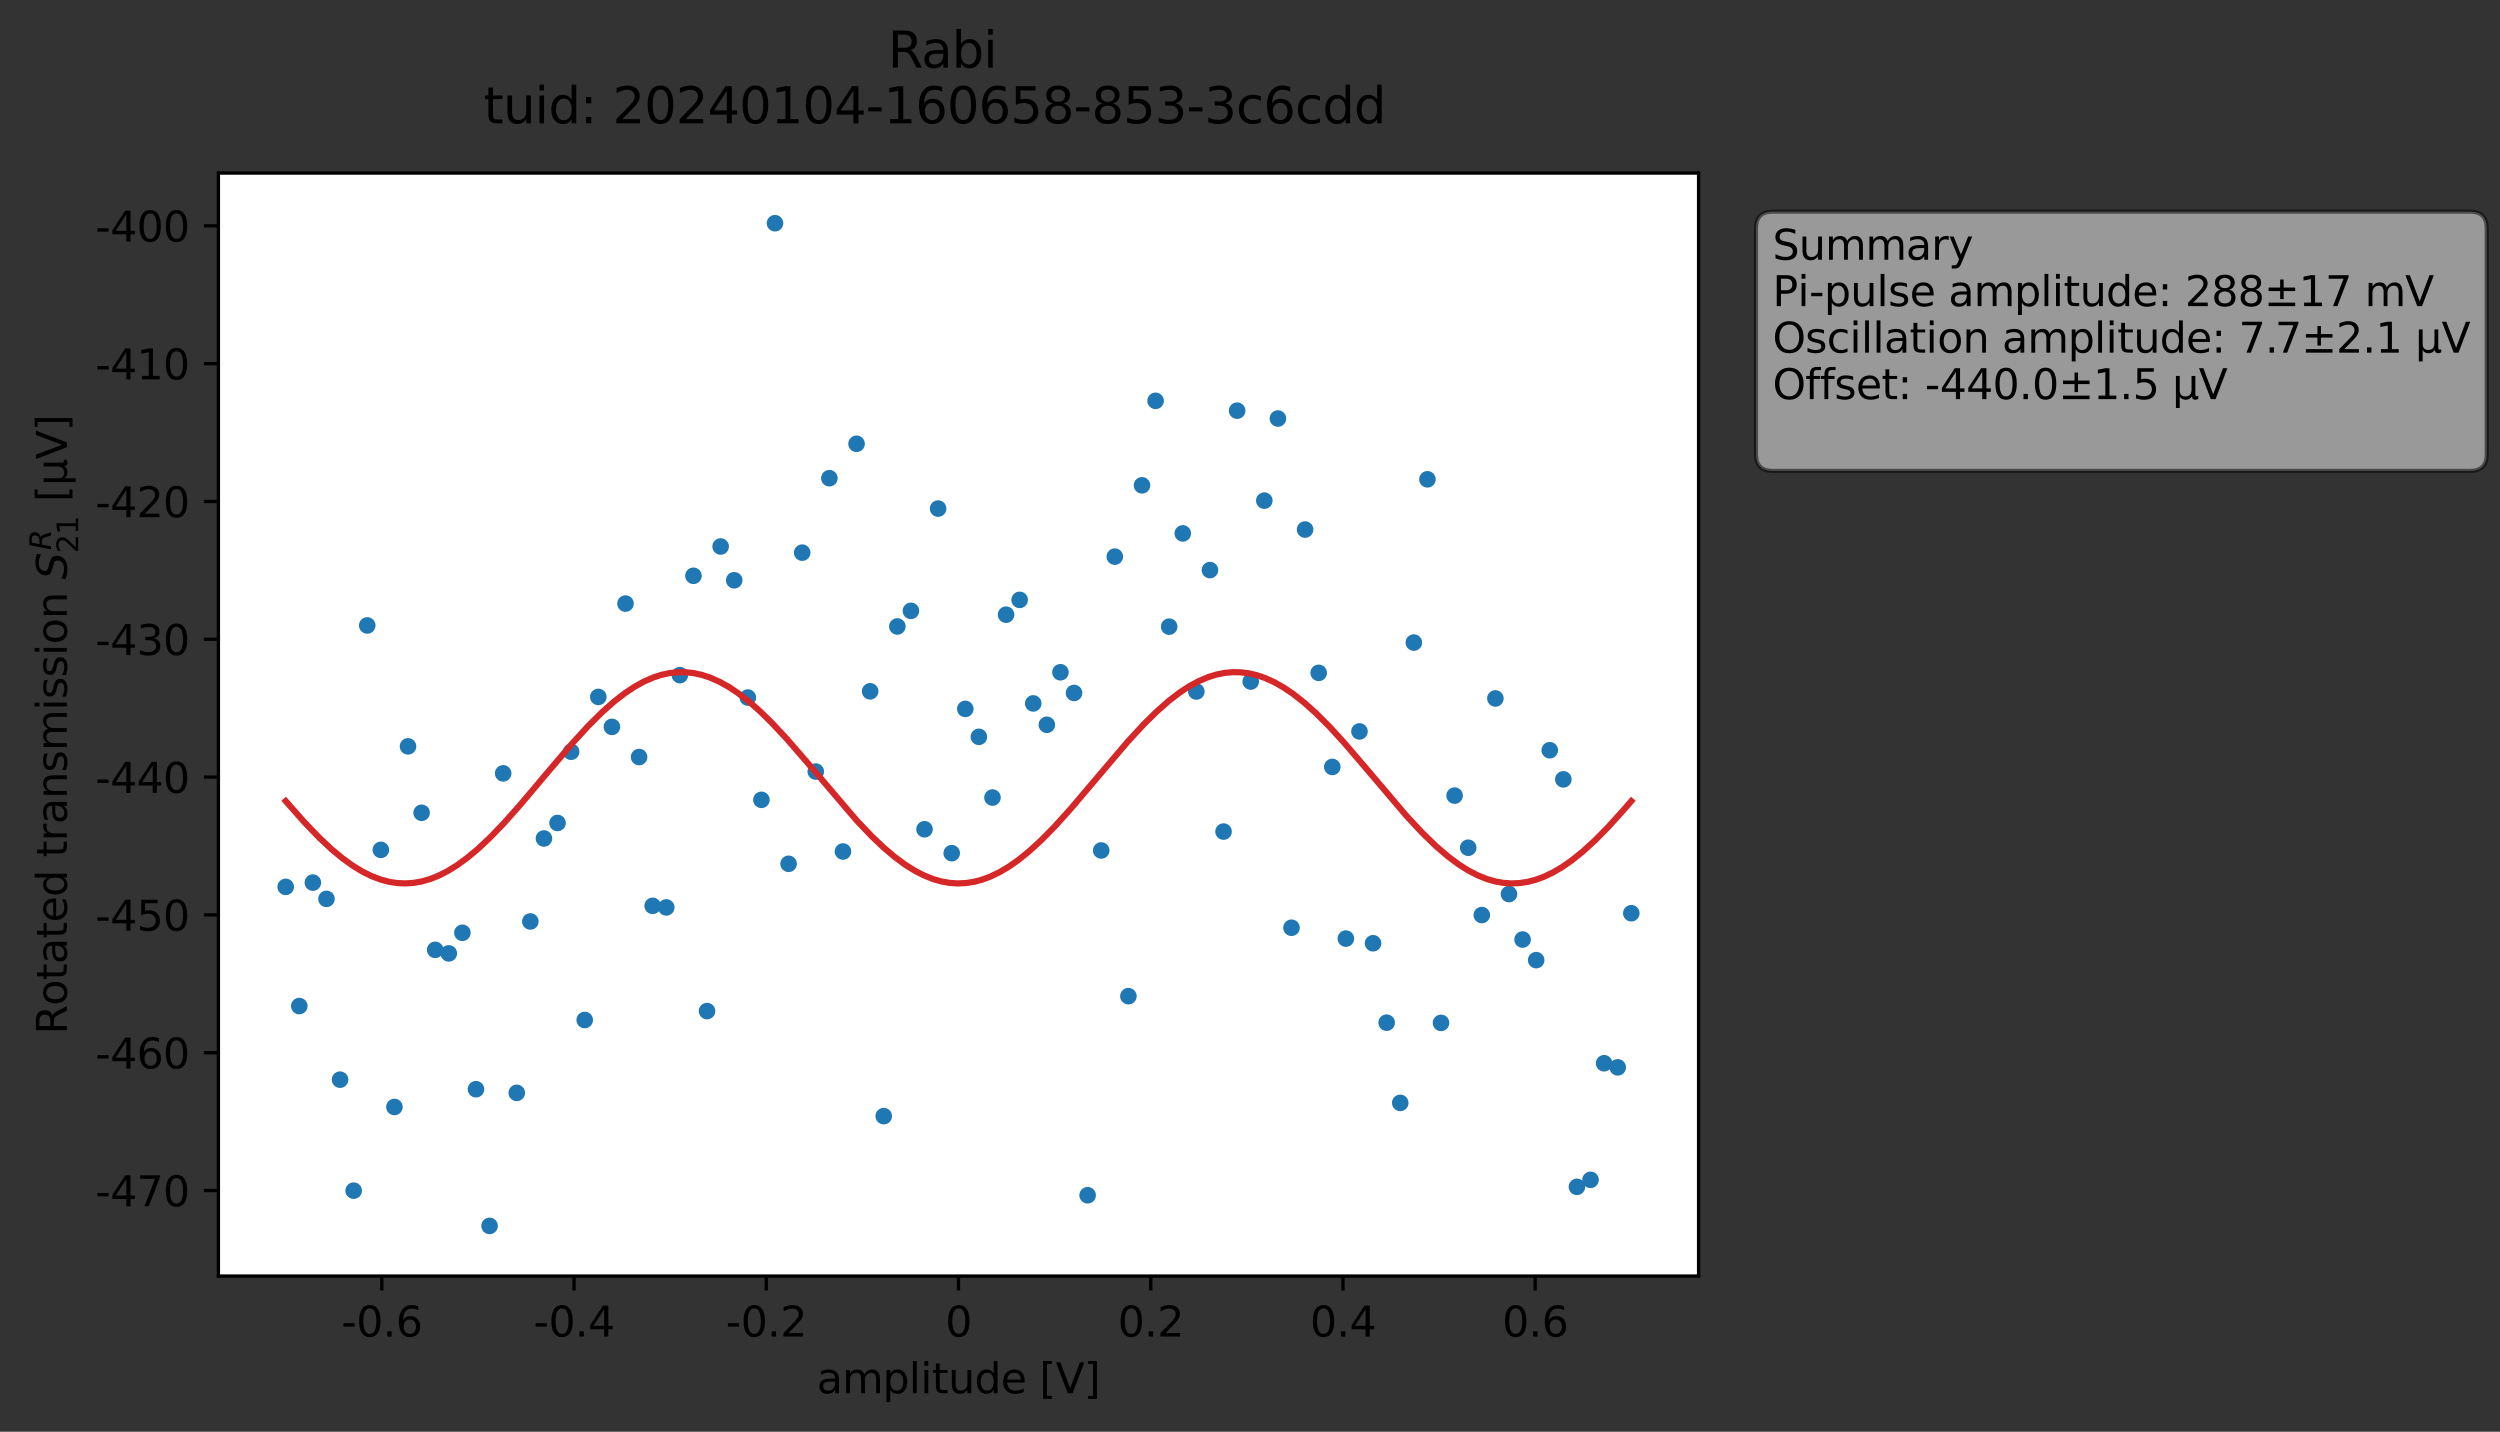 <?xml version="1.0" encoding="utf-8" standalone="no"?>
<!DOCTYPE svg PUBLIC "-//W3C//DTD SVG 1.1//EN"
  "http://www.w3.org/Graphics/SVG/1.1/DTD/svg11.dtd">
<svg xmlns:xlink="http://www.w3.org/1999/xlink" width="603.171pt" height="345.428pt" viewBox="0 0 603.171 345.428" xmlns="http://www.w3.org/2000/svg" version="1.1">
 <rect x="0" y="0" width="603.171" height="345.428" fill="#333333" stroke="none"/>
 <defs>
  <style type="text/css">*{stroke-linejoin: round; stroke-linecap: butt}</style>
 </defs>
 <g id="figure_1">
  <g id="patch_1">
   <path d="M 0 345.428 
L 603.171 345.428 
L 603.171 -0 
L 0 -0 
L 0 345.428 
z
" style="fill: none; opacity: 0"/>
  </g>
  <g id="axes_1">
   <g id="patch_2">
    <path d="M 52.695 307.872 
L 409.815 307.872 
L 409.815 41.76 
L 52.695 41.76 
z
" style="fill: #ffffff"/>
   </g>
   <g id="matplotlib.axis_1">
    <g id="xtick_1">
     <g id="line2d_1">
      <defs>
       <path id="m0fa13713eb" d="M 0 0 
L 0 3.5 
" style="stroke: #000000; stroke-width: 0.8"/>
      </defs>
      <g>
       <use xlink:href="#m0fa13713eb" x="92.118" y="307.872" style="stroke: #000000; stroke-width: 0.8"/>
      </g>
     </g>
     <g id="text_1">
      <!-- -0.6 -->
      <g transform="translate(82.362 322.47) scale(0.1 -0.1)">
       <defs>
        <path id="DejaVuSans-2d" d="M 313 2009 
L 1997 2009 
L 1997 1497 
L 313 1497 
L 313 2009 
z
" transform="scale(0.016)"/>
        <path id="DejaVuSans-30" d="M 2034 4250 
Q 1547 4250 1301 3770 
Q 1056 3291 1056 2328 
Q 1056 1369 1301 889 
Q 1547 409 2034 409 
Q 2525 409 2770 889 
Q 3016 1369 3016 2328 
Q 3016 3291 2770 3770 
Q 2525 4250 2034 4250 
z
M 2034 4750 
Q 2819 4750 3233 4129 
Q 3647 3509 3647 2328 
Q 3647 1150 3233 529 
Q 2819 -91 2034 -91 
Q 1250 -91 836 529 
Q 422 1150 422 2328 
Q 422 3509 836 4129 
Q 1250 4750 2034 4750 
z
" transform="scale(0.016)"/>
        <path id="DejaVuSans-2e" d="M 684 794 
L 1344 794 
L 1344 0 
L 684 0 
L 684 794 
z
" transform="scale(0.016)"/>
        <path id="DejaVuSans-36" d="M 2113 2584 
Q 1688 2584 1439 2293 
Q 1191 2003 1191 1497 
Q 1191 994 1439 701 
Q 1688 409 2113 409 
Q 2538 409 2786 701 
Q 3034 994 3034 1497 
Q 3034 2003 2786 2293 
Q 2538 2584 2113 2584 
z
M 3366 4563 
L 3366 3988 
Q 3128 4100 2886 4159 
Q 2644 4219 2406 4219 
Q 1781 4219 1451 3797 
Q 1122 3375 1075 2522 
Q 1259 2794 1537 2939 
Q 1816 3084 2150 3084 
Q 2853 3084 3261 2657 
Q 3669 2231 3669 1497 
Q 3669 778 3244 343 
Q 2819 -91 2113 -91 
Q 1303 -91 875 529 
Q 447 1150 447 2328 
Q 447 3434 972 4092 
Q 1497 4750 2381 4750 
Q 2619 4750 2861 4703 
Q 3103 4656 3366 4563 
z
" transform="scale(0.016)"/>
       </defs>
       <use xlink:href="#DejaVuSans-2d"/>
       <use xlink:href="#DejaVuSans-30" x="36.084"/>
       <use xlink:href="#DejaVuSans-2e" x="99.707"/>
       <use xlink:href="#DejaVuSans-36" x="131.494"/>
      </g>
     </g>
    </g>
    <g id="xtick_2">
     <g id="line2d_2">
      <g>
       <use xlink:href="#m0fa13713eb" x="138.497" y="307.872" style="stroke: #000000; stroke-width: 0.8"/>
      </g>
     </g>
     <g id="text_2">
      <!-- -0.4 -->
      <g transform="translate(128.741 322.47) scale(0.1 -0.1)">
       <defs>
        <path id="DejaVuSans-34" d="M 2419 4116 
L 825 1625 
L 2419 1625 
L 2419 4116 
z
M 2253 4666 
L 3047 4666 
L 3047 1625 
L 3713 1625 
L 3713 1100 
L 3047 1100 
L 3047 0 
L 2419 0 
L 2419 1100 
L 313 1100 
L 313 1709 
L 2253 4666 
z
" transform="scale(0.016)"/>
       </defs>
       <use xlink:href="#DejaVuSans-2d"/>
       <use xlink:href="#DejaVuSans-30" x="36.084"/>
       <use xlink:href="#DejaVuSans-2e" x="99.707"/>
       <use xlink:href="#DejaVuSans-34" x="131.494"/>
      </g>
     </g>
    </g>
    <g id="xtick_3">
     <g id="line2d_3">
      <g>
       <use xlink:href="#m0fa13713eb" x="184.876" y="307.872" style="stroke: #000000; stroke-width: 0.8"/>
      </g>
     </g>
     <g id="text_3">
      <!-- -0.2 -->
      <g transform="translate(175.121 322.47) scale(0.1 -0.1)">
       <defs>
        <path id="DejaVuSans-32" d="M 1228 531 
L 3431 531 
L 3431 0 
L 469 0 
L 469 531 
Q 828 903 1448 1529 
Q 2069 2156 2228 2338 
Q 2531 2678 2651 2914 
Q 2772 3150 2772 3378 
Q 2772 3750 2511 3984 
Q 2250 4219 1831 4219 
Q 1534 4219 1204 4116 
Q 875 4013 500 3803 
L 500 4441 
Q 881 4594 1212 4672 
Q 1544 4750 1819 4750 
Q 2544 4750 2975 4387 
Q 3406 4025 3406 3419 
Q 3406 3131 3298 2873 
Q 3191 2616 2906 2266 
Q 2828 2175 2409 1742 
Q 1991 1309 1228 531 
z
" transform="scale(0.016)"/>
       </defs>
       <use xlink:href="#DejaVuSans-2d"/>
       <use xlink:href="#DejaVuSans-30" x="36.084"/>
       <use xlink:href="#DejaVuSans-2e" x="99.707"/>
       <use xlink:href="#DejaVuSans-32" x="131.494"/>
      </g>
     </g>
    </g>
    <g id="xtick_4">
     <g id="line2d_4">
      <g>
       <use xlink:href="#m0fa13713eb" x="231.255" y="307.872" style="stroke: #000000; stroke-width: 0.8"/>
      </g>
     </g>
     <g id="text_4">
      <!-- 0 -->
      <g transform="translate(228.074 322.47) scale(0.1 -0.1)">
       <use xlink:href="#DejaVuSans-30"/>
      </g>
     </g>
    </g>
    <g id="xtick_5">
     <g id="line2d_5">
      <g>
       <use xlink:href="#m0fa13713eb" x="277.635" y="307.872" style="stroke: #000000; stroke-width: 0.8"/>
      </g>
     </g>
     <g id="text_5">
      <!-- 0.2 -->
      <g transform="translate(269.683 322.47) scale(0.1 -0.1)">
       <use xlink:href="#DejaVuSans-30"/>
       <use xlink:href="#DejaVuSans-2e" x="63.623"/>
       <use xlink:href="#DejaVuSans-32" x="95.41"/>
      </g>
     </g>
    </g>
    <g id="xtick_6">
     <g id="line2d_6">
      <g>
       <use xlink:href="#m0fa13713eb" x="324.014" y="307.872" style="stroke: #000000; stroke-width: 0.8"/>
      </g>
     </g>
     <g id="text_6">
      <!-- 0.4 -->
      <g transform="translate(316.062 322.47) scale(0.1 -0.1)">
       <use xlink:href="#DejaVuSans-30"/>
       <use xlink:href="#DejaVuSans-2e" x="63.623"/>
       <use xlink:href="#DejaVuSans-34" x="95.41"/>
      </g>
     </g>
    </g>
    <g id="xtick_7">
     <g id="line2d_7">
      <g>
       <use xlink:href="#m0fa13713eb" x="370.393" y="307.872" style="stroke: #000000; stroke-width: 0.8"/>
      </g>
     </g>
     <g id="text_7">
      <!-- 0.6 -->
      <g transform="translate(362.441 322.47) scale(0.1 -0.1)">
       <use xlink:href="#DejaVuSans-30"/>
       <use xlink:href="#DejaVuSans-2e" x="63.623"/>
       <use xlink:href="#DejaVuSans-36" x="95.41"/>
      </g>
     </g>
    </g>
    <g id="text_8">
     <!-- amplitude [V] -->
     <g transform="translate(197.078 336.149) scale(0.1 -0.1)">
      <defs>
       <path id="DejaVuSans-61" d="M 2194 1759 
Q 1497 1759 1228 1600 
Q 959 1441 959 1056 
Q 959 750 1161 570 
Q 1363 391 1709 391 
Q 2188 391 2477 730 
Q 2766 1069 2766 1631 
L 2766 1759 
L 2194 1759 
z
M 3341 1997 
L 3341 0 
L 2766 0 
L 2766 531 
Q 2569 213 2275 61 
Q 1981 -91 1556 -91 
Q 1019 -91 701 211 
Q 384 513 384 1019 
Q 384 1609 779 1909 
Q 1175 2209 1959 2209 
L 2766 2209 
L 2766 2266 
Q 2766 2663 2505 2880 
Q 2244 3097 1772 3097 
Q 1472 3097 1187 3025 
Q 903 2953 641 2809 
L 641 3341 
Q 956 3463 1253 3523 
Q 1550 3584 1831 3584 
Q 2591 3584 2966 3190 
Q 3341 2797 3341 1997 
z
" transform="scale(0.016)"/>
       <path id="DejaVuSans-6d" d="M 3328 2828 
Q 3544 3216 3844 3400 
Q 4144 3584 4550 3584 
Q 5097 3584 5394 3201 
Q 5691 2819 5691 2113 
L 5691 0 
L 5113 0 
L 5113 2094 
Q 5113 2597 4934 2840 
Q 4756 3084 4391 3084 
Q 3944 3084 3684 2787 
Q 3425 2491 3425 1978 
L 3425 0 
L 2847 0 
L 2847 2094 
Q 2847 2600 2669 2842 
Q 2491 3084 2119 3084 
Q 1678 3084 1418 2786 
Q 1159 2488 1159 1978 
L 1159 0 
L 581 0 
L 581 3500 
L 1159 3500 
L 1159 2956 
Q 1356 3278 1631 3431 
Q 1906 3584 2284 3584 
Q 2666 3584 2933 3390 
Q 3200 3197 3328 2828 
z
" transform="scale(0.016)"/>
       <path id="DejaVuSans-70" d="M 1159 525 
L 1159 -1331 
L 581 -1331 
L 581 3500 
L 1159 3500 
L 1159 2969 
Q 1341 3281 1617 3432 
Q 1894 3584 2278 3584 
Q 2916 3584 3314 3078 
Q 3713 2572 3713 1747 
Q 3713 922 3314 415 
Q 2916 -91 2278 -91 
Q 1894 -91 1617 61 
Q 1341 213 1159 525 
z
M 3116 1747 
Q 3116 2381 2855 2742 
Q 2594 3103 2138 3103 
Q 1681 3103 1420 2742 
Q 1159 2381 1159 1747 
Q 1159 1113 1420 752 
Q 1681 391 2138 391 
Q 2594 391 2855 752 
Q 3116 1113 3116 1747 
z
" transform="scale(0.016)"/>
       <path id="DejaVuSans-6c" d="M 603 4863 
L 1178 4863 
L 1178 0 
L 603 0 
L 603 4863 
z
" transform="scale(0.016)"/>
       <path id="DejaVuSans-69" d="M 603 3500 
L 1178 3500 
L 1178 0 
L 603 0 
L 603 3500 
z
M 603 4863 
L 1178 4863 
L 1178 4134 
L 603 4134 
L 603 4863 
z
" transform="scale(0.016)"/>
       <path id="DejaVuSans-74" d="M 1172 4494 
L 1172 3500 
L 2356 3500 
L 2356 3053 
L 1172 3053 
L 1172 1153 
Q 1172 725 1289 603 
Q 1406 481 1766 481 
L 2356 481 
L 2356 0 
L 1766 0 
Q 1100 0 847 248 
Q 594 497 594 1153 
L 594 3053 
L 172 3053 
L 172 3500 
L 594 3500 
L 594 4494 
L 1172 4494 
z
" transform="scale(0.016)"/>
       <path id="DejaVuSans-75" d="M 544 1381 
L 544 3500 
L 1119 3500 
L 1119 1403 
Q 1119 906 1312 657 
Q 1506 409 1894 409 
Q 2359 409 2629 706 
Q 2900 1003 2900 1516 
L 2900 3500 
L 3475 3500 
L 3475 0 
L 2900 0 
L 2900 538 
Q 2691 219 2414 64 
Q 2138 -91 1772 -91 
Q 1169 -91 856 284 
Q 544 659 544 1381 
z
M 1991 3584 
L 1991 3584 
z
" transform="scale(0.016)"/>
       <path id="DejaVuSans-64" d="M 2906 2969 
L 2906 4863 
L 3481 4863 
L 3481 0 
L 2906 0 
L 2906 525 
Q 2725 213 2448 61 
Q 2172 -91 1784 -91 
Q 1150 -91 751 415 
Q 353 922 353 1747 
Q 353 2572 751 3078 
Q 1150 3584 1784 3584 
Q 2172 3584 2448 3432 
Q 2725 3281 2906 2969 
z
M 947 1747 
Q 947 1113 1208 752 
Q 1469 391 1925 391 
Q 2381 391 2643 752 
Q 2906 1113 2906 1747 
Q 2906 2381 2643 2742 
Q 2381 3103 1925 3103 
Q 1469 3103 1208 2742 
Q 947 2381 947 1747 
z
" transform="scale(0.016)"/>
       <path id="DejaVuSans-65" d="M 3597 1894 
L 3597 1613 
L 953 1613 
Q 991 1019 1311 708 
Q 1631 397 2203 397 
Q 2534 397 2845 478 
Q 3156 559 3463 722 
L 3463 178 
Q 3153 47 2828 -22 
Q 2503 -91 2169 -91 
Q 1331 -91 842 396 
Q 353 884 353 1716 
Q 353 2575 817 3079 
Q 1281 3584 2069 3584 
Q 2775 3584 3186 3129 
Q 3597 2675 3597 1894 
z
M 3022 2063 
Q 3016 2534 2758 2815 
Q 2500 3097 2075 3097 
Q 1594 3097 1305 2825 
Q 1016 2553 972 2059 
L 3022 2063 
z
" transform="scale(0.016)"/>
       <path id="DejaVuSans-20" transform="scale(0.016)"/>
       <path id="DejaVuSans-5b" d="M 550 4863 
L 1875 4863 
L 1875 4416 
L 1125 4416 
L 1125 -397 
L 1875 -397 
L 1875 -844 
L 550 -844 
L 550 4863 
z
" transform="scale(0.016)"/>
       <path id="DejaVuSans-56" d="M 1831 0 
L 50 4666 
L 709 4666 
L 2188 738 
L 3669 4666 
L 4325 4666 
L 2547 0 
L 1831 0 
z
" transform="scale(0.016)"/>
       <path id="DejaVuSans-5d" d="M 1947 4863 
L 1947 -844 
L 622 -844 
L 622 -397 
L 1369 -397 
L 1369 4416 
L 622 4416 
L 622 4863 
L 1947 4863 
z
" transform="scale(0.016)"/>
      </defs>
      <use xlink:href="#DejaVuSans-61"/>
      <use xlink:href="#DejaVuSans-6d" x="61.279"/>
      <use xlink:href="#DejaVuSans-70" x="158.691"/>
      <use xlink:href="#DejaVuSans-6c" x="222.168"/>
      <use xlink:href="#DejaVuSans-69" x="249.951"/>
      <use xlink:href="#DejaVuSans-74" x="277.734"/>
      <use xlink:href="#DejaVuSans-75" x="316.943"/>
      <use xlink:href="#DejaVuSans-64" x="380.322"/>
      <use xlink:href="#DejaVuSans-65" x="443.799"/>
      <use xlink:href="#DejaVuSans-20" x="505.322"/>
      <use xlink:href="#DejaVuSans-5b" x="537.109"/>
      <use xlink:href="#DejaVuSans-56" x="576.123"/>
      <use xlink:href="#DejaVuSans-5d" x="644.531"/>
     </g>
    </g>
   </g>
   <g id="matplotlib.axis_2">
    <g id="ytick_1">
     <g id="line2d_8">
      <defs>
       <path id="m00fea904f5" d="M 0 0 
L -3.5 0 
" style="stroke: #000000; stroke-width: 0.8"/>
      </defs>
      <g>
       <use xlink:href="#m00fea904f5" x="52.695" y="287.237" style="stroke: #000000; stroke-width: 0.8"/>
      </g>
     </g>
     <g id="text_9">
      <!-- -470 -->
      <g transform="translate(23 291.037) scale(0.1 -0.1)">
       <defs>
        <path id="DejaVuSans-37" d="M 525 4666 
L 3525 4666 
L 3525 4397 
L 1831 0 
L 1172 0 
L 2766 4134 
L 525 4134 
L 525 4666 
z
" transform="scale(0.016)"/>
       </defs>
       <use xlink:href="#DejaVuSans-2d"/>
       <use xlink:href="#DejaVuSans-34" x="36.084"/>
       <use xlink:href="#DejaVuSans-37" x="99.707"/>
       <use xlink:href="#DejaVuSans-30" x="163.33"/>
      </g>
     </g>
    </g>
    <g id="ytick_2">
     <g id="line2d_9">
      <g>
       <use xlink:href="#m00fea904f5" x="52.695" y="253.987" style="stroke: #000000; stroke-width: 0.8"/>
      </g>
     </g>
     <g id="text_10">
      <!-- -460 -->
      <g transform="translate(23 257.787) scale(0.1 -0.1)">
       <use xlink:href="#DejaVuSans-2d"/>
       <use xlink:href="#DejaVuSans-34" x="36.084"/>
       <use xlink:href="#DejaVuSans-36" x="99.707"/>
       <use xlink:href="#DejaVuSans-30" x="163.33"/>
      </g>
     </g>
    </g>
    <g id="ytick_3">
     <g id="line2d_10">
      <g>
       <use xlink:href="#m00fea904f5" x="52.695" y="220.738" style="stroke: #000000; stroke-width: 0.8"/>
      </g>
     </g>
     <g id="text_11">
      <!-- -450 -->
      <g transform="translate(23 224.537) scale(0.1 -0.1)">
       <defs>
        <path id="DejaVuSans-35" d="M 691 4666 
L 3169 4666 
L 3169 4134 
L 1269 4134 
L 1269 2991 
Q 1406 3038 1543 3061 
Q 1681 3084 1819 3084 
Q 2600 3084 3056 2656 
Q 3513 2228 3513 1497 
Q 3513 744 3044 326 
Q 2575 -91 1722 -91 
Q 1428 -91 1123 -41 
Q 819 9 494 109 
L 494 744 
Q 775 591 1075 516 
Q 1375 441 1709 441 
Q 2250 441 2565 725 
Q 2881 1009 2881 1497 
Q 2881 1984 2565 2268 
Q 2250 2553 1709 2553 
Q 1456 2553 1204 2497 
Q 953 2441 691 2322 
L 691 4666 
z
" transform="scale(0.016)"/>
       </defs>
       <use xlink:href="#DejaVuSans-2d"/>
       <use xlink:href="#DejaVuSans-34" x="36.084"/>
       <use xlink:href="#DejaVuSans-35" x="99.707"/>
       <use xlink:href="#DejaVuSans-30" x="163.33"/>
      </g>
     </g>
    </g>
    <g id="ytick_4">
     <g id="line2d_11">
      <g>
       <use xlink:href="#m00fea904f5" x="52.695" y="187.488" style="stroke: #000000; stroke-width: 0.8"/>
      </g>
     </g>
     <g id="text_12">
      <!-- -440 -->
      <g transform="translate(23 191.287) scale(0.1 -0.1)">
       <use xlink:href="#DejaVuSans-2d"/>
       <use xlink:href="#DejaVuSans-34" x="36.084"/>
       <use xlink:href="#DejaVuSans-34" x="99.707"/>
       <use xlink:href="#DejaVuSans-30" x="163.33"/>
      </g>
     </g>
    </g>
    <g id="ytick_5">
     <g id="line2d_12">
      <g>
       <use xlink:href="#m00fea904f5" x="52.695" y="154.238" style="stroke: #000000; stroke-width: 0.8"/>
      </g>
     </g>
     <g id="text_13">
      <!-- -430 -->
      <g transform="translate(23 158.037) scale(0.1 -0.1)">
       <defs>
        <path id="DejaVuSans-33" d="M 2597 2516 
Q 3050 2419 3304 2112 
Q 3559 1806 3559 1356 
Q 3559 666 3084 287 
Q 2609 -91 1734 -91 
Q 1441 -91 1130 -33 
Q 819 25 488 141 
L 488 750 
Q 750 597 1062 519 
Q 1375 441 1716 441 
Q 2309 441 2620 675 
Q 2931 909 2931 1356 
Q 2931 1769 2642 2001 
Q 2353 2234 1838 2234 
L 1294 2234 
L 1294 2753 
L 1863 2753 
Q 2328 2753 2575 2939 
Q 2822 3125 2822 3475 
Q 2822 3834 2567 4026 
Q 2313 4219 1838 4219 
Q 1578 4219 1281 4162 
Q 984 4106 628 3988 
L 628 4550 
Q 988 4650 1302 4700 
Q 1616 4750 1894 4750 
Q 2613 4750 3031 4423 
Q 3450 4097 3450 3541 
Q 3450 3153 3228 2886 
Q 3006 2619 2597 2516 
z
" transform="scale(0.016)"/>
       </defs>
       <use xlink:href="#DejaVuSans-2d"/>
       <use xlink:href="#DejaVuSans-34" x="36.084"/>
       <use xlink:href="#DejaVuSans-33" x="99.707"/>
       <use xlink:href="#DejaVuSans-30" x="163.33"/>
      </g>
     </g>
    </g>
    <g id="ytick_6">
     <g id="line2d_13">
      <g>
       <use xlink:href="#m00fea904f5" x="52.695" y="120.988" style="stroke: #000000; stroke-width: 0.8"/>
      </g>
     </g>
     <g id="text_14">
      <!-- -420 -->
      <g transform="translate(23 124.787) scale(0.1 -0.1)">
       <use xlink:href="#DejaVuSans-2d"/>
       <use xlink:href="#DejaVuSans-34" x="36.084"/>
       <use xlink:href="#DejaVuSans-32" x="99.707"/>
       <use xlink:href="#DejaVuSans-30" x="163.33"/>
      </g>
     </g>
    </g>
    <g id="ytick_7">
     <g id="line2d_14">
      <g>
       <use xlink:href="#m00fea904f5" x="52.695" y="87.738" style="stroke: #000000; stroke-width: 0.8"/>
      </g>
     </g>
     <g id="text_15">
      <!-- -410 -->
      <g transform="translate(23 91.537) scale(0.1 -0.1)">
       <defs>
        <path id="DejaVuSans-31" d="M 794 531 
L 1825 531 
L 1825 4091 
L 703 3866 
L 703 4441 
L 1819 4666 
L 2450 4666 
L 2450 531 
L 3481 531 
L 3481 0 
L 794 0 
L 794 531 
z
" transform="scale(0.016)"/>
       </defs>
       <use xlink:href="#DejaVuSans-2d"/>
       <use xlink:href="#DejaVuSans-34" x="36.084"/>
       <use xlink:href="#DejaVuSans-31" x="99.707"/>
       <use xlink:href="#DejaVuSans-30" x="163.33"/>
      </g>
     </g>
    </g>
    <g id="ytick_8">
     <g id="line2d_15">
      <g>
       <use xlink:href="#m00fea904f5" x="52.695" y="54.488" style="stroke: #000000; stroke-width: 0.8"/>
      </g>
     </g>
     <g id="text_16">
      <!-- -400 -->
      <g transform="translate(23 58.287) scale(0.1 -0.1)">
       <use xlink:href="#DejaVuSans-2d"/>
       <use xlink:href="#DejaVuSans-34" x="36.084"/>
       <use xlink:href="#DejaVuSans-30" x="99.707"/>
       <use xlink:href="#DejaVuSans-30" x="163.33"/>
      </g>
     </g>
    </g>
    <g id="text_17">
     <!-- Rotated transmission $S_{21}^R$ [μV] -->
     <g transform="translate(16.2 249.566) rotate(-90) scale(0.1 -0.1)">
      <defs>
       <path id="DejaVuSans-52" d="M 2841 2188 
Q 3044 2119 3236 1894 
Q 3428 1669 3622 1275 
L 4263 0 
L 3584 0 
L 2988 1197 
Q 2756 1666 2539 1819 
Q 2322 1972 1947 1972 
L 1259 1972 
L 1259 0 
L 628 0 
L 628 4666 
L 2053 4666 
Q 2853 4666 3247 4331 
Q 3641 3997 3641 3322 
Q 3641 2881 3436 2590 
Q 3231 2300 2841 2188 
z
M 1259 4147 
L 1259 2491 
L 2053 2491 
Q 2509 2491 2742 2702 
Q 2975 2913 2975 3322 
Q 2975 3731 2742 3939 
Q 2509 4147 2053 4147 
L 1259 4147 
z
" transform="scale(0.016)"/>
       <path id="DejaVuSans-6f" d="M 1959 3097 
Q 1497 3097 1228 2736 
Q 959 2375 959 1747 
Q 959 1119 1226 758 
Q 1494 397 1959 397 
Q 2419 397 2687 759 
Q 2956 1122 2956 1747 
Q 2956 2369 2687 2733 
Q 2419 3097 1959 3097 
z
M 1959 3584 
Q 2709 3584 3137 3096 
Q 3566 2609 3566 1747 
Q 3566 888 3137 398 
Q 2709 -91 1959 -91 
Q 1206 -91 779 398 
Q 353 888 353 1747 
Q 353 2609 779 3096 
Q 1206 3584 1959 3584 
z
" transform="scale(0.016)"/>
       <path id="DejaVuSans-72" d="M 2631 2963 
Q 2534 3019 2420 3045 
Q 2306 3072 2169 3072 
Q 1681 3072 1420 2755 
Q 1159 2438 1159 1844 
L 1159 0 
L 581 0 
L 581 3500 
L 1159 3500 
L 1159 2956 
Q 1341 3275 1631 3429 
Q 1922 3584 2338 3584 
Q 2397 3584 2469 3576 
Q 2541 3569 2628 3553 
L 2631 2963 
z
" transform="scale(0.016)"/>
       <path id="DejaVuSans-6e" d="M 3513 2113 
L 3513 0 
L 2938 0 
L 2938 2094 
Q 2938 2591 2744 2837 
Q 2550 3084 2163 3084 
Q 1697 3084 1428 2787 
Q 1159 2491 1159 1978 
L 1159 0 
L 581 0 
L 581 3500 
L 1159 3500 
L 1159 2956 
Q 1366 3272 1645 3428 
Q 1925 3584 2291 3584 
Q 2894 3584 3203 3211 
Q 3513 2838 3513 2113 
z
" transform="scale(0.016)"/>
       <path id="DejaVuSans-73" d="M 2834 3397 
L 2834 2853 
Q 2591 2978 2328 3040 
Q 2066 3103 1784 3103 
Q 1356 3103 1142 2972 
Q 928 2841 928 2578 
Q 928 2378 1081 2264 
Q 1234 2150 1697 2047 
L 1894 2003 
Q 2506 1872 2764 1633 
Q 3022 1394 3022 966 
Q 3022 478 2636 193 
Q 2250 -91 1575 -91 
Q 1294 -91 989 -36 
Q 684 19 347 128 
L 347 722 
Q 666 556 975 473 
Q 1284 391 1588 391 
Q 1994 391 2212 530 
Q 2431 669 2431 922 
Q 2431 1156 2273 1281 
Q 2116 1406 1581 1522 
L 1381 1569 
Q 847 1681 609 1914 
Q 372 2147 372 2553 
Q 372 3047 722 3315 
Q 1072 3584 1716 3584 
Q 2034 3584 2315 3537 
Q 2597 3491 2834 3397 
z
" transform="scale(0.016)"/>
       <path id="DejaVuSans-Oblique-53" d="M 3859 4513 
L 3738 3897 
Q 3422 4066 3111 4152 
Q 2800 4238 2509 4238 
Q 1944 4238 1609 3991 
Q 1275 3744 1275 3334 
Q 1275 3109 1398 2989 
Q 1522 2869 2034 2731 
L 2413 2638 
Q 3053 2472 3303 2217 
Q 3553 1963 3553 1503 
Q 3553 797 2998 353 
Q 2444 -91 1538 -91 
Q 1166 -91 791 -17 
Q 416 56 38 206 
L 166 856 
Q 513 641 861 531 
Q 1209 422 1556 422 
Q 2147 422 2503 684 
Q 2859 947 2859 1369 
Q 2859 1650 2717 1795 
Q 2575 1941 2106 2059 
L 1728 2156 
Q 1081 2325 845 2545 
Q 609 2766 609 3163 
Q 609 3859 1145 4304 
Q 1681 4750 2541 4750 
Q 2875 4750 3203 4690 
Q 3531 4631 3859 4513 
z
" transform="scale(0.016)"/>
       <path id="DejaVuSans-Oblique-52" d="M 1613 4147 
L 1294 2491 
L 2106 2491 
Q 2584 2491 2879 2755 
Q 3175 3019 3175 3444 
Q 3175 3784 2976 3965 
Q 2778 4147 2406 4147 
L 1613 4147 
z
M 2772 2241 
Q 2972 2194 3105 2009 
Q 3238 1825 3413 1275 
L 3809 0 
L 3144 0 
L 2778 1197 
Q 2638 1659 2453 1815 
Q 2269 1972 1888 1972 
L 1191 1972 
L 806 0 
L 172 0 
L 1081 4666 
L 2503 4666 
Q 3150 4666 3495 4373 
Q 3841 4081 3841 3531 
Q 3841 3044 3547 2687 
Q 3253 2331 2772 2241 
z
" transform="scale(0.016)"/>
       <path id="DejaVuSans-3bc" d="M 544 -1331 
L 544 3500 
L 1119 3500 
L 1119 1325 
Q 1119 872 1334 640 
Q 1550 409 1972 409 
Q 2434 409 2667 671 
Q 2900 934 2900 1459 
L 2900 3500 
L 3475 3500 
L 3475 806 
Q 3475 619 3529 530 
Q 3584 441 3700 441 
Q 3728 441 3778 458 
Q 3828 475 3916 513 
L 3916 50 
Q 3788 -22 3673 -56 
Q 3559 -91 3450 -91 
Q 3234 -91 3106 31 
Q 2978 153 2931 403 
Q 2775 156 2548 32 
Q 2322 -91 2016 -91 
Q 1697 -91 1473 31 
Q 1250 153 1119 397 
L 1119 -1331 
L 544 -1331 
z
" transform="scale(0.016)"/>
      </defs>
      <use xlink:href="#DejaVuSans-52" transform="translate(0 0.684)"/>
      <use xlink:href="#DejaVuSans-6f" transform="translate(69.482 0.684)"/>
      <use xlink:href="#DejaVuSans-74" transform="translate(130.664 0.684)"/>
      <use xlink:href="#DejaVuSans-61" transform="translate(169.873 0.684)"/>
      <use xlink:href="#DejaVuSans-74" transform="translate(231.152 0.684)"/>
      <use xlink:href="#DejaVuSans-65" transform="translate(270.361 0.684)"/>
      <use xlink:href="#DejaVuSans-64" transform="translate(331.885 0.684)"/>
      <use xlink:href="#DejaVuSans-20" transform="translate(395.361 0.684)"/>
      <use xlink:href="#DejaVuSans-74" transform="translate(427.148 0.684)"/>
      <use xlink:href="#DejaVuSans-72" transform="translate(466.357 0.684)"/>
      <use xlink:href="#DejaVuSans-61" transform="translate(507.471 0.684)"/>
      <use xlink:href="#DejaVuSans-6e" transform="translate(568.75 0.684)"/>
      <use xlink:href="#DejaVuSans-73" transform="translate(632.129 0.684)"/>
      <use xlink:href="#DejaVuSans-6d" transform="translate(684.229 0.684)"/>
      <use xlink:href="#DejaVuSans-69" transform="translate(781.641 0.684)"/>
      <use xlink:href="#DejaVuSans-73" transform="translate(809.424 0.684)"/>
      <use xlink:href="#DejaVuSans-73" transform="translate(861.523 0.684)"/>
      <use xlink:href="#DejaVuSans-69" transform="translate(913.623 0.684)"/>
      <use xlink:href="#DejaVuSans-6f" transform="translate(941.406 0.684)"/>
      <use xlink:href="#DejaVuSans-6e" transform="translate(1002.588 0.684)"/>
      <use xlink:href="#DejaVuSans-20" transform="translate(1065.967 0.684)"/>
      <use xlink:href="#DejaVuSans-Oblique-53" transform="translate(1097.754 0.684)"/>
      <use xlink:href="#DejaVuSans-Oblique-52" transform="translate(1168.431 38.966) scale(0.7)"/>
      <use xlink:href="#DejaVuSans-32" transform="translate(1161.23 -26.659) scale(0.7)"/>
      <use xlink:href="#DejaVuSans-31" transform="translate(1205.767 -26.659) scale(0.7)"/>
      <use xlink:href="#DejaVuSans-20" transform="translate(1253.037 0.684)"/>
      <use xlink:href="#DejaVuSans-5b" transform="translate(1284.824 0.684)"/>
      <use xlink:href="#DejaVuSans-3bc" transform="translate(1323.838 0.684)"/>
      <use xlink:href="#DejaVuSans-56" transform="translate(1387.461 0.684)"/>
      <use xlink:href="#DejaVuSans-5d" transform="translate(1455.869 0.684)"/>
     </g>
    </g>
   </g>
   <g id="line2d_16">
    <defs>
     <path id="m64b9129e26" d="M 0 1.5 
C 0.398 1.5 0.779 1.342 1.061 1.061 
C 1.342 0.779 1.5 0.398 1.5 0 
C 1.5 -0.398 1.342 -0.779 1.061 -1.061 
C 0.779 -1.342 0.398 -1.5 0 -1.5 
C -0.398 -1.5 -0.779 -1.342 -1.061 -1.061 
C -1.342 -0.779 -1.5 -0.398 -1.5 0 
C -1.5 0.398 -1.342 0.779 -1.061 1.061 
C -0.779 1.342 -0.398 1.5 0 1.5 
z
" style="stroke: #1f77b4"/>
    </defs>
    <g clip-path="url(#pf17b55989b)">
     <use xlink:href="#m64b9129e26" x="68.928" y="213.974" style="fill: #1f77b4; stroke: #1f77b4"/>
     <use xlink:href="#m64b9129e26" x="72.207" y="242.73" style="fill: #1f77b4; stroke: #1f77b4"/>
     <use xlink:href="#m64b9129e26" x="75.487" y="212.943" style="fill: #1f77b4; stroke: #1f77b4"/>
     <use xlink:href="#m64b9129e26" x="78.766" y="216.872" style="fill: #1f77b4; stroke: #1f77b4"/>
     <use xlink:href="#m64b9129e26" x="82.045" y="260.487" style="fill: #1f77b4; stroke: #1f77b4"/>
     <use xlink:href="#m64b9129e26" x="85.325" y="287.271" style="fill: #1f77b4; stroke: #1f77b4"/>
     <use xlink:href="#m64b9129e26" x="88.604" y="150.9" style="fill: #1f77b4; stroke: #1f77b4"/>
     <use xlink:href="#m64b9129e26" x="91.883" y="205.05" style="fill: #1f77b4; stroke: #1f77b4"/>
     <use xlink:href="#m64b9129e26" x="95.163" y="267.077" style="fill: #1f77b4; stroke: #1f77b4"/>
     <use xlink:href="#m64b9129e26" x="98.442" y="180.073" style="fill: #1f77b4; stroke: #1f77b4"/>
     <use xlink:href="#m64b9129e26" x="101.721" y="196.098" style="fill: #1f77b4; stroke: #1f77b4"/>
     <use xlink:href="#m64b9129e26" x="105.001" y="229.168" style="fill: #1f77b4; stroke: #1f77b4"/>
     <use xlink:href="#m64b9129e26" x="108.28" y="230.025" style="fill: #1f77b4; stroke: #1f77b4"/>
     <use xlink:href="#m64b9129e26" x="111.559" y="225.054" style="fill: #1f77b4; stroke: #1f77b4"/>
     <use xlink:href="#m64b9129e26" x="114.839" y="262.791" style="fill: #1f77b4; stroke: #1f77b4"/>
     <use xlink:href="#m64b9129e26" x="118.118" y="295.776" style="fill: #1f77b4; stroke: #1f77b4"/>
     <use xlink:href="#m64b9129e26" x="121.397" y="186.588" style="fill: #1f77b4; stroke: #1f77b4"/>
     <use xlink:href="#m64b9129e26" x="124.677" y="263.677" style="fill: #1f77b4; stroke: #1f77b4"/>
     <use xlink:href="#m64b9129e26" x="127.956" y="222.317" style="fill: #1f77b4; stroke: #1f77b4"/>
     <use xlink:href="#m64b9129e26" x="131.235" y="202.294" style="fill: #1f77b4; stroke: #1f77b4"/>
     <use xlink:href="#m64b9129e26" x="134.515" y="198.559" style="fill: #1f77b4; stroke: #1f77b4"/>
     <use xlink:href="#m64b9129e26" x="137.794" y="181.367" style="fill: #1f77b4; stroke: #1f77b4"/>
     <use xlink:href="#m64b9129e26" x="141.073" y="246.09" style="fill: #1f77b4; stroke: #1f77b4"/>
     <use xlink:href="#m64b9129e26" x="144.353" y="168.143" style="fill: #1f77b4; stroke: #1f77b4"/>
     <use xlink:href="#m64b9129e26" x="147.632" y="175.373" style="fill: #1f77b4; stroke: #1f77b4"/>
     <use xlink:href="#m64b9129e26" x="150.912" y="145.626" style="fill: #1f77b4; stroke: #1f77b4"/>
     <use xlink:href="#m64b9129e26" x="154.191" y="182.648" style="fill: #1f77b4; stroke: #1f77b4"/>
     <use xlink:href="#m64b9129e26" x="157.47" y="218.553" style="fill: #1f77b4; stroke: #1f77b4"/>
     <use xlink:href="#m64b9129e26" x="160.75" y="218.932" style="fill: #1f77b4; stroke: #1f77b4"/>
     <use xlink:href="#m64b9129e26" x="164.029" y="162.892" style="fill: #1f77b4; stroke: #1f77b4"/>
     <use xlink:href="#m64b9129e26" x="167.308" y="138.92" style="fill: #1f77b4; stroke: #1f77b4"/>
     <use xlink:href="#m64b9129e26" x="170.588" y="243.944" style="fill: #1f77b4; stroke: #1f77b4"/>
     <use xlink:href="#m64b9129e26" x="173.867" y="131.852" style="fill: #1f77b4; stroke: #1f77b4"/>
     <use xlink:href="#m64b9129e26" x="177.146" y="139.999" style="fill: #1f77b4; stroke: #1f77b4"/>
     <use xlink:href="#m64b9129e26" x="180.426" y="168.298" style="fill: #1f77b4; stroke: #1f77b4"/>
     <use xlink:href="#m64b9129e26" x="183.705" y="192.973" style="fill: #1f77b4; stroke: #1f77b4"/>
     <use xlink:href="#m64b9129e26" x="186.984" y="53.856" style="fill: #1f77b4; stroke: #1f77b4"/>
     <use xlink:href="#m64b9129e26" x="190.264" y="208.41" style="fill: #1f77b4; stroke: #1f77b4"/>
     <use xlink:href="#m64b9129e26" x="193.543" y="133.338" style="fill: #1f77b4; stroke: #1f77b4"/>
     <use xlink:href="#m64b9129e26" x="196.822" y="186.158" style="fill: #1f77b4; stroke: #1f77b4"/>
     <use xlink:href="#m64b9129e26" x="200.102" y="115.377" style="fill: #1f77b4; stroke: #1f77b4"/>
     <use xlink:href="#m64b9129e26" x="203.381" y="205.441" style="fill: #1f77b4; stroke: #1f77b4"/>
     <use xlink:href="#m64b9129e26" x="206.66" y="107.07" style="fill: #1f77b4; stroke: #1f77b4"/>
     <use xlink:href="#m64b9129e26" x="209.94" y="166.793" style="fill: #1f77b4; stroke: #1f77b4"/>
     <use xlink:href="#m64b9129e26" x="213.219" y="269.287" style="fill: #1f77b4; stroke: #1f77b4"/>
     <use xlink:href="#m64b9129e26" x="216.498" y="151.143" style="fill: #1f77b4; stroke: #1f77b4"/>
     <use xlink:href="#m64b9129e26" x="219.778" y="147.38" style="fill: #1f77b4; stroke: #1f77b4"/>
     <use xlink:href="#m64b9129e26" x="223.057" y="200.075" style="fill: #1f77b4; stroke: #1f77b4"/>
     <use xlink:href="#m64b9129e26" x="226.336" y="122.703" style="fill: #1f77b4; stroke: #1f77b4"/>
     <use xlink:href="#m64b9129e26" x="229.616" y="205.84" style="fill: #1f77b4; stroke: #1f77b4"/>
     <use xlink:href="#m64b9129e26" x="232.895" y="171.039" style="fill: #1f77b4; stroke: #1f77b4"/>
     <use xlink:href="#m64b9129e26" x="236.174" y="177.774" style="fill: #1f77b4; stroke: #1f77b4"/>
     <use xlink:href="#m64b9129e26" x="239.454" y="192.423" style="fill: #1f77b4; stroke: #1f77b4"/>
     <use xlink:href="#m64b9129e26" x="242.733" y="148.304" style="fill: #1f77b4; stroke: #1f77b4"/>
     <use xlink:href="#m64b9129e26" x="246.012" y="144.729" style="fill: #1f77b4; stroke: #1f77b4"/>
     <use xlink:href="#m64b9129e26" x="249.292" y="169.714" style="fill: #1f77b4; stroke: #1f77b4"/>
     <use xlink:href="#m64b9129e26" x="252.571" y="174.866" style="fill: #1f77b4; stroke: #1f77b4"/>
     <use xlink:href="#m64b9129e26" x="255.85" y="162.198" style="fill: #1f77b4; stroke: #1f77b4"/>
     <use xlink:href="#m64b9129e26" x="259.13" y="167.189" style="fill: #1f77b4; stroke: #1f77b4"/>
     <use xlink:href="#m64b9129e26" x="262.409" y="288.375" style="fill: #1f77b4; stroke: #1f77b4"/>
     <use xlink:href="#m64b9129e26" x="265.688" y="205.195" style="fill: #1f77b4; stroke: #1f77b4"/>
     <use xlink:href="#m64b9129e26" x="268.968" y="134.295" style="fill: #1f77b4; stroke: #1f77b4"/>
     <use xlink:href="#m64b9129e26" x="272.247" y="240.345" style="fill: #1f77b4; stroke: #1f77b4"/>
     <use xlink:href="#m64b9129e26" x="275.526" y="117.094" style="fill: #1f77b4; stroke: #1f77b4"/>
     <use xlink:href="#m64b9129e26" x="278.806" y="96.71" style="fill: #1f77b4; stroke: #1f77b4"/>
     <use xlink:href="#m64b9129e26" x="282.085" y="151.193" style="fill: #1f77b4; stroke: #1f77b4"/>
     <use xlink:href="#m64b9129e26" x="285.364" y="128.695" style="fill: #1f77b4; stroke: #1f77b4"/>
     <use xlink:href="#m64b9129e26" x="288.644" y="166.842" style="fill: #1f77b4; stroke: #1f77b4"/>
     <use xlink:href="#m64b9129e26" x="291.923" y="137.544" style="fill: #1f77b4; stroke: #1f77b4"/>
     <use xlink:href="#m64b9129e26" x="295.202" y="200.633" style="fill: #1f77b4; stroke: #1f77b4"/>
     <use xlink:href="#m64b9129e26" x="298.482" y="99.081" style="fill: #1f77b4; stroke: #1f77b4"/>
     <use xlink:href="#m64b9129e26" x="301.761" y="164.435" style="fill: #1f77b4; stroke: #1f77b4"/>
     <use xlink:href="#m64b9129e26" x="305.04" y="120.787" style="fill: #1f77b4; stroke: #1f77b4"/>
     <use xlink:href="#m64b9129e26" x="308.32" y="100.976" style="fill: #1f77b4; stroke: #1f77b4"/>
     <use xlink:href="#m64b9129e26" x="311.599" y="223.834" style="fill: #1f77b4; stroke: #1f77b4"/>
     <use xlink:href="#m64b9129e26" x="314.878" y="127.761" style="fill: #1f77b4; stroke: #1f77b4"/>
     <use xlink:href="#m64b9129e26" x="318.158" y="162.339" style="fill: #1f77b4; stroke: #1f77b4"/>
     <use xlink:href="#m64b9129e26" x="321.437" y="185.04" style="fill: #1f77b4; stroke: #1f77b4"/>
     <use xlink:href="#m64b9129e26" x="324.716" y="226.453" style="fill: #1f77b4; stroke: #1f77b4"/>
     <use xlink:href="#m64b9129e26" x="327.996" y="176.47" style="fill: #1f77b4; stroke: #1f77b4"/>
     <use xlink:href="#m64b9129e26" x="331.275" y="227.58" style="fill: #1f77b4; stroke: #1f77b4"/>
     <use xlink:href="#m64b9129e26" x="334.554" y="246.74" style="fill: #1f77b4; stroke: #1f77b4"/>
     <use xlink:href="#m64b9129e26" x="337.834" y="266.093" style="fill: #1f77b4; stroke: #1f77b4"/>
     <use xlink:href="#m64b9129e26" x="341.113" y="155.032" style="fill: #1f77b4; stroke: #1f77b4"/>
     <use xlink:href="#m64b9129e26" x="344.393" y="115.641" style="fill: #1f77b4; stroke: #1f77b4"/>
     <use xlink:href="#m64b9129e26" x="347.672" y="246.791" style="fill: #1f77b4; stroke: #1f77b4"/>
     <use xlink:href="#m64b9129e26" x="350.951" y="191.955" style="fill: #1f77b4; stroke: #1f77b4"/>
     <use xlink:href="#m64b9129e26" x="354.231" y="204.53" style="fill: #1f77b4; stroke: #1f77b4"/>
     <use xlink:href="#m64b9129e26" x="357.51" y="220.776" style="fill: #1f77b4; stroke: #1f77b4"/>
     <use xlink:href="#m64b9129e26" x="360.789" y="168.513" style="fill: #1f77b4; stroke: #1f77b4"/>
     <use xlink:href="#m64b9129e26" x="364.069" y="215.706" style="fill: #1f77b4; stroke: #1f77b4"/>
     <use xlink:href="#m64b9129e26" x="367.348" y="226.681" style="fill: #1f77b4; stroke: #1f77b4"/>
     <use xlink:href="#m64b9129e26" x="370.627" y="231.651" style="fill: #1f77b4; stroke: #1f77b4"/>
     <use xlink:href="#m64b9129e26" x="373.907" y="181.007" style="fill: #1f77b4; stroke: #1f77b4"/>
     <use xlink:href="#m64b9129e26" x="377.186" y="188.036" style="fill: #1f77b4; stroke: #1f77b4"/>
     <use xlink:href="#m64b9129e26" x="380.465" y="286.343" style="fill: #1f77b4; stroke: #1f77b4"/>
     <use xlink:href="#m64b9129e26" x="383.745" y="284.659" style="fill: #1f77b4; stroke: #1f77b4"/>
     <use xlink:href="#m64b9129e26" x="387.024" y="256.532" style="fill: #1f77b4; stroke: #1f77b4"/>
     <use xlink:href="#m64b9129e26" x="390.303" y="257.522" style="fill: #1f77b4; stroke: #1f77b4"/>
     <use xlink:href="#m64b9129e26" x="393.583" y="220.332" style="fill: #1f77b4; stroke: #1f77b4"/>
    </g>
   </g>
   <g id="line2d_17">
    <path d="M 68.928 193.274 
L 73.478 198.424 
L 77.053 202.137 
L 79.977 204.876 
L 82.577 207.039 
L 85.177 208.912 
L 87.452 210.292 
L 89.727 211.413 
L 92.002 212.263 
L 93.951 212.768 
L 95.901 213.062 
L 97.851 213.142 
L 99.801 213.009 
L 101.751 212.662 
L 103.701 212.106 
L 105.651 211.344 
L 107.926 210.204 
L 110.2 208.806 
L 112.8 206.914 
L 115.4 204.735 
L 118.325 201.98 
L 121.575 198.604 
L 125.474 194.223 
L 131.649 186.898 
L 138.149 179.267 
L 142.048 175.019 
L 145.298 171.796 
L 148.223 169.209 
L 150.823 167.201 
L 153.098 165.693 
L 155.373 164.436 
L 157.647 163.444 
L 159.597 162.814 
L 161.547 162.393 
L 163.497 162.183 
L 165.447 162.187 
L 167.397 162.406 
L 169.347 162.836 
L 171.297 163.474 
L 173.571 164.476 
L 175.846 165.742 
L 178.121 167.258 
L 180.721 169.275 
L 183.321 171.567 
L 186.246 174.429 
L 189.82 178.262 
L 194.37 183.507 
L 206.719 197.983 
L 210.294 201.735 
L 213.219 204.515 
L 215.819 206.72 
L 218.419 208.641 
L 220.693 210.065 
L 222.968 211.234 
L 225.243 212.132 
L 227.193 212.68 
L 229.143 213.018 
L 231.093 213.143 
L 233.043 213.054 
L 234.993 212.751 
L 236.942 212.238 
L 238.892 211.518 
L 241.167 210.426 
L 243.442 209.073 
L 245.717 207.475 
L 248.317 205.373 
L 251.242 202.694 
L 254.491 199.387 
L 258.391 195.064 
L 263.916 188.551 
L 272.04 178.99 
L 275.94 174.764 
L 279.19 171.567 
L 282.115 169.007 
L 284.714 167.027 
L 286.989 165.545 
L 289.264 164.316 
L 291.539 163.354 
L 293.489 162.75 
L 295.439 162.354 
L 297.389 162.172 
L 299.339 162.203 
L 301.288 162.448 
L 303.238 162.905 
L 305.188 163.569 
L 307.463 164.6 
L 309.738 165.893 
L 312.013 167.436 
L 314.613 169.48 
L 317.537 172.103 
L 320.787 175.358 
L 324.362 179.267 
L 329.237 184.956 
L 339.311 196.815 
L 343.211 200.998 
L 346.461 204.148 
L 349.385 206.657 
L 351.985 208.586 
L 354.26 210.02 
L 356.535 211.197 
L 358.81 212.106 
L 360.76 212.662 
L 362.71 213.009 
L 364.659 213.142 
L 366.609 213.062 
L 368.559 212.768 
L 370.509 212.263 
L 372.459 211.552 
L 374.734 210.469 
L 377.009 209.125 
L 379.283 207.535 
L 381.883 205.442 
L 384.808 202.771 
L 388.058 199.471 
L 391.958 195.155 
L 393.583 193.274 
L 393.583 193.274 
" clip-path="url(#pf17b55989b)" style="fill: none; stroke: #d62728; stroke-width: 1.5; stroke-linecap: square"/>
   </g>
   <g id="patch_3">
    <path d="M 52.695 307.872 
L 52.695 41.76 
" style="fill: none; stroke: #000000; stroke-width: 0.8; stroke-linejoin: miter; stroke-linecap: square"/>
   </g>
   <g id="patch_4">
    <path d="M 409.815 307.872 
L 409.815 41.76 
" style="fill: none; stroke: #000000; stroke-width: 0.8; stroke-linejoin: miter; stroke-linecap: square"/>
   </g>
   <g id="patch_5">
    <path d="M 52.695 307.872 
L 409.815 307.872 
" style="fill: none; stroke: #000000; stroke-width: 0.8; stroke-linejoin: miter; stroke-linecap: square"/>
   </g>
   <g id="patch_6">
    <path d="M 52.695 41.76 
L 409.815 41.76 
" style="fill: none; stroke: #000000; stroke-width: 0.8; stroke-linejoin: miter; stroke-linecap: square"/>
   </g>
   <g id="text_18">
    <g id="patch_7">
     <path d="M 427.671 113.602 
L 595.971 113.602 
Q 599.971 113.602 599.971 109.602 
L 599.971 55.066 
Q 599.971 51.066 595.971 51.066 
L 427.671 51.066 
Q 423.671 51.066 423.671 55.066 
L 423.671 109.602 
Q 423.671 113.602 427.671 113.602 
z
" style="fill: #ffffff; opacity: 0.5; stroke: #000000; stroke-linejoin: miter"/>
    </g>
    <!-- Summary -->
    <g transform="translate(427.671 62.664) scale(0.1 -0.1)">
     <defs>
      <path id="DejaVuSans-53" d="M 3425 4513 
L 3425 3897 
Q 3066 4069 2747 4153 
Q 2428 4238 2131 4238 
Q 1616 4238 1336 4038 
Q 1056 3838 1056 3469 
Q 1056 3159 1242 3001 
Q 1428 2844 1947 2747 
L 2328 2669 
Q 3034 2534 3370 2195 
Q 3706 1856 3706 1288 
Q 3706 609 3251 259 
Q 2797 -91 1919 -91 
Q 1588 -91 1214 -16 
Q 841 59 441 206 
L 441 856 
Q 825 641 1194 531 
Q 1563 422 1919 422 
Q 2459 422 2753 634 
Q 3047 847 3047 1241 
Q 3047 1584 2836 1778 
Q 2625 1972 2144 2069 
L 1759 2144 
Q 1053 2284 737 2584 
Q 422 2884 422 3419 
Q 422 4038 858 4394 
Q 1294 4750 2059 4750 
Q 2388 4750 2728 4690 
Q 3069 4631 3425 4513 
z
" transform="scale(0.016)"/>
      <path id="DejaVuSans-79" d="M 2059 -325 
Q 1816 -950 1584 -1140 
Q 1353 -1331 966 -1331 
L 506 -1331 
L 506 -850 
L 844 -850 
Q 1081 -850 1212 -737 
Q 1344 -625 1503 -206 
L 1606 56 
L 191 3500 
L 800 3500 
L 1894 763 
L 2988 3500 
L 3597 3500 
L 2059 -325 
z
" transform="scale(0.016)"/>
     </defs>
     <use xlink:href="#DejaVuSans-53"/>
     <use xlink:href="#DejaVuSans-75" x="63.477"/>
     <use xlink:href="#DejaVuSans-6d" x="126.855"/>
     <use xlink:href="#DejaVuSans-6d" x="224.268"/>
     <use xlink:href="#DejaVuSans-61" x="321.68"/>
     <use xlink:href="#DejaVuSans-72" x="382.959"/>
     <use xlink:href="#DejaVuSans-79" x="424.072"/>
    </g>
    <!-- Pi-pulse amplitude: 288$\pm$17 mV -->
    <g transform="translate(427.671 73.864) scale(0.1 -0.1)">
     <defs>
      <path id="DejaVuSans-50" d="M 1259 4147 
L 1259 2394 
L 2053 2394 
Q 2494 2394 2734 2622 
Q 2975 2850 2975 3272 
Q 2975 3691 2734 3919 
Q 2494 4147 2053 4147 
L 1259 4147 
z
M 628 4666 
L 2053 4666 
Q 2838 4666 3239 4311 
Q 3641 3956 3641 3272 
Q 3641 2581 3239 2228 
Q 2838 1875 2053 1875 
L 1259 1875 
L 1259 0 
L 628 0 
L 628 4666 
z
" transform="scale(0.016)"/>
      <path id="DejaVuSans-3a" d="M 750 794 
L 1409 794 
L 1409 0 
L 750 0 
L 750 794 
z
M 750 3309 
L 1409 3309 
L 1409 2516 
L 750 2516 
L 750 3309 
z
" transform="scale(0.016)"/>
      <path id="DejaVuSans-38" d="M 2034 2216 
Q 1584 2216 1326 1975 
Q 1069 1734 1069 1313 
Q 1069 891 1326 650 
Q 1584 409 2034 409 
Q 2484 409 2743 651 
Q 3003 894 3003 1313 
Q 3003 1734 2745 1975 
Q 2488 2216 2034 2216 
z
M 1403 2484 
Q 997 2584 770 2862 
Q 544 3141 544 3541 
Q 544 4100 942 4425 
Q 1341 4750 2034 4750 
Q 2731 4750 3128 4425 
Q 3525 4100 3525 3541 
Q 3525 3141 3298 2862 
Q 3072 2584 2669 2484 
Q 3125 2378 3379 2068 
Q 3634 1759 3634 1313 
Q 3634 634 3220 271 
Q 2806 -91 2034 -91 
Q 1263 -91 848 271 
Q 434 634 434 1313 
Q 434 1759 690 2068 
Q 947 2378 1403 2484 
z
M 1172 3481 
Q 1172 3119 1398 2916 
Q 1625 2713 2034 2713 
Q 2441 2713 2670 2916 
Q 2900 3119 2900 3481 
Q 2900 3844 2670 4047 
Q 2441 4250 2034 4250 
Q 1625 4250 1398 4047 
Q 1172 3844 1172 3481 
z
" transform="scale(0.016)"/>
      <path id="DejaVuSans-b1" d="M 2944 4013 
L 2944 2803 
L 4684 2803 
L 4684 2272 
L 2944 2272 
L 2944 1063 
L 2419 1063 
L 2419 2272 
L 678 2272 
L 678 2803 
L 2419 2803 
L 2419 4013 
L 2944 4013 
z
M 678 531 
L 4684 531 
L 4684 0 
L 678 0 
L 678 531 
z
" transform="scale(0.016)"/>
     </defs>
     <use xlink:href="#DejaVuSans-50" transform="translate(0 0.016)"/>
     <use xlink:href="#DejaVuSans-69" transform="translate(60.303 0.016)"/>
     <use xlink:href="#DejaVuSans-2d" transform="translate(88.086 0.016)"/>
     <use xlink:href="#DejaVuSans-70" transform="translate(124.17 0.016)"/>
     <use xlink:href="#DejaVuSans-75" transform="translate(187.646 0.016)"/>
     <use xlink:href="#DejaVuSans-6c" transform="translate(251.025 0.016)"/>
     <use xlink:href="#DejaVuSans-73" transform="translate(278.809 0.016)"/>
     <use xlink:href="#DejaVuSans-65" transform="translate(330.908 0.016)"/>
     <use xlink:href="#DejaVuSans-20" transform="translate(392.432 0.016)"/>
     <use xlink:href="#DejaVuSans-61" transform="translate(424.219 0.016)"/>
     <use xlink:href="#DejaVuSans-6d" transform="translate(485.498 0.016)"/>
     <use xlink:href="#DejaVuSans-70" transform="translate(582.91 0.016)"/>
     <use xlink:href="#DejaVuSans-6c" transform="translate(646.387 0.016)"/>
     <use xlink:href="#DejaVuSans-69" transform="translate(674.17 0.016)"/>
     <use xlink:href="#DejaVuSans-74" transform="translate(701.953 0.016)"/>
     <use xlink:href="#DejaVuSans-75" transform="translate(741.162 0.016)"/>
     <use xlink:href="#DejaVuSans-64" transform="translate(804.541 0.016)"/>
     <use xlink:href="#DejaVuSans-65" transform="translate(868.018 0.016)"/>
     <use xlink:href="#DejaVuSans-3a" transform="translate(929.541 0.016)"/>
     <use xlink:href="#DejaVuSans-20" transform="translate(963.232 0.016)"/>
     <use xlink:href="#DejaVuSans-32" transform="translate(995.02 0.016)"/>
     <use xlink:href="#DejaVuSans-38" transform="translate(1058.643 0.016)"/>
     <use xlink:href="#DejaVuSans-38" transform="translate(1122.266 0.016)"/>
     <use xlink:href="#DejaVuSans-b1" transform="translate(1185.889 0.016)"/>
     <use xlink:href="#DejaVuSans-31" transform="translate(1269.678 0.016)"/>
     <use xlink:href="#DejaVuSans-37" transform="translate(1333.301 0.016)"/>
     <use xlink:href="#DejaVuSans-20" transform="translate(1396.924 0.016)"/>
     <use xlink:href="#DejaVuSans-6d" transform="translate(1428.711 0.016)"/>
     <use xlink:href="#DejaVuSans-56" transform="translate(1526.123 0.016)"/>
    </g>
    <!-- Oscillation amplitude: 7.7$\pm$2.1 μV -->
    <g transform="translate(427.671 85.084) scale(0.1 -0.1)">
     <defs>
      <path id="DejaVuSans-4f" d="M 2522 4238 
Q 1834 4238 1429 3725 
Q 1025 3213 1025 2328 
Q 1025 1447 1429 934 
Q 1834 422 2522 422 
Q 3209 422 3611 934 
Q 4013 1447 4013 2328 
Q 4013 3213 3611 3725 
Q 3209 4238 2522 4238 
z
M 2522 4750 
Q 3503 4750 4090 4092 
Q 4678 3434 4678 2328 
Q 4678 1225 4090 567 
Q 3503 -91 2522 -91 
Q 1538 -91 948 565 
Q 359 1222 359 2328 
Q 359 3434 948 4092 
Q 1538 4750 2522 4750 
z
" transform="scale(0.016)"/>
      <path id="DejaVuSans-63" d="M 3122 3366 
L 3122 2828 
Q 2878 2963 2633 3030 
Q 2388 3097 2138 3097 
Q 1578 3097 1268 2742 
Q 959 2388 959 1747 
Q 959 1106 1268 751 
Q 1578 397 2138 397 
Q 2388 397 2633 464 
Q 2878 531 3122 666 
L 3122 134 
Q 2881 22 2623 -34 
Q 2366 -91 2075 -91 
Q 1284 -91 818 406 
Q 353 903 353 1747 
Q 353 2603 823 3093 
Q 1294 3584 2113 3584 
Q 2378 3584 2631 3529 
Q 2884 3475 3122 3366 
z
" transform="scale(0.016)"/>
     </defs>
     <use xlink:href="#DejaVuSans-4f" transform="translate(0 0.016)"/>
     <use xlink:href="#DejaVuSans-73" transform="translate(78.711 0.016)"/>
     <use xlink:href="#DejaVuSans-63" transform="translate(130.811 0.016)"/>
     <use xlink:href="#DejaVuSans-69" transform="translate(185.791 0.016)"/>
     <use xlink:href="#DejaVuSans-6c" transform="translate(213.574 0.016)"/>
     <use xlink:href="#DejaVuSans-6c" transform="translate(241.357 0.016)"/>
     <use xlink:href="#DejaVuSans-61" transform="translate(269.141 0.016)"/>
     <use xlink:href="#DejaVuSans-74" transform="translate(330.42 0.016)"/>
     <use xlink:href="#DejaVuSans-69" transform="translate(369.629 0.016)"/>
     <use xlink:href="#DejaVuSans-6f" transform="translate(397.412 0.016)"/>
     <use xlink:href="#DejaVuSans-6e" transform="translate(458.594 0.016)"/>
     <use xlink:href="#DejaVuSans-20" transform="translate(521.973 0.016)"/>
     <use xlink:href="#DejaVuSans-61" transform="translate(553.76 0.016)"/>
     <use xlink:href="#DejaVuSans-6d" transform="translate(615.039 0.016)"/>
     <use xlink:href="#DejaVuSans-70" transform="translate(712.451 0.016)"/>
     <use xlink:href="#DejaVuSans-6c" transform="translate(775.928 0.016)"/>
     <use xlink:href="#DejaVuSans-69" transform="translate(803.711 0.016)"/>
     <use xlink:href="#DejaVuSans-74" transform="translate(831.494 0.016)"/>
     <use xlink:href="#DejaVuSans-75" transform="translate(870.703 0.016)"/>
     <use xlink:href="#DejaVuSans-64" transform="translate(934.082 0.016)"/>
     <use xlink:href="#DejaVuSans-65" transform="translate(997.559 0.016)"/>
     <use xlink:href="#DejaVuSans-3a" transform="translate(1059.082 0.016)"/>
     <use xlink:href="#DejaVuSans-20" transform="translate(1092.773 0.016)"/>
     <use xlink:href="#DejaVuSans-37" transform="translate(1124.561 0.016)"/>
     <use xlink:href="#DejaVuSans-2e" transform="translate(1188.184 0.016)"/>
     <use xlink:href="#DejaVuSans-37" transform="translate(1212.221 0.016)"/>
     <use xlink:href="#DejaVuSans-b1" transform="translate(1275.844 0.016)"/>
     <use xlink:href="#DejaVuSans-32" transform="translate(1359.633 0.016)"/>
     <use xlink:href="#DejaVuSans-2e" transform="translate(1423.256 0.016)"/>
     <use xlink:href="#DejaVuSans-31" transform="translate(1455.043 0.016)"/>
     <use xlink:href="#DejaVuSans-20" transform="translate(1518.666 0.016)"/>
     <use xlink:href="#DejaVuSans-3bc" transform="translate(1550.453 0.016)"/>
     <use xlink:href="#DejaVuSans-56" transform="translate(1614.076 0.016)"/>
    </g>
    <!-- Offset: -440.0$\pm$1.5 μV -->
    <g transform="translate(427.671 96.304) scale(0.1 -0.1)">
     <defs>
      <path id="DejaVuSans-66" d="M 2375 4863 
L 2375 4384 
L 1825 4384 
Q 1516 4384 1395 4259 
Q 1275 4134 1275 3809 
L 1275 3500 
L 2222 3500 
L 2222 3053 
L 1275 3053 
L 1275 0 
L 697 0 
L 697 3053 
L 147 3053 
L 147 3500 
L 697 3500 
L 697 3744 
Q 697 4328 969 4595 
Q 1241 4863 1831 4863 
L 2375 4863 
z
" transform="scale(0.016)"/>
     </defs>
     <use xlink:href="#DejaVuSans-4f" transform="translate(0 0.016)"/>
     <use xlink:href="#DejaVuSans-66" transform="translate(78.711 0.016)"/>
     <use xlink:href="#DejaVuSans-66" transform="translate(113.916 0.016)"/>
     <use xlink:href="#DejaVuSans-73" transform="translate(149.121 0.016)"/>
     <use xlink:href="#DejaVuSans-65" transform="translate(201.221 0.016)"/>
     <use xlink:href="#DejaVuSans-74" transform="translate(262.744 0.016)"/>
     <use xlink:href="#DejaVuSans-3a" transform="translate(301.953 0.016)"/>
     <use xlink:href="#DejaVuSans-20" transform="translate(335.645 0.016)"/>
     <use xlink:href="#DejaVuSans-2d" transform="translate(367.432 0.016)"/>
     <use xlink:href="#DejaVuSans-34" transform="translate(403.516 0.016)"/>
     <use xlink:href="#DejaVuSans-34" transform="translate(467.139 0.016)"/>
     <use xlink:href="#DejaVuSans-30" transform="translate(530.762 0.016)"/>
     <use xlink:href="#DejaVuSans-2e" transform="translate(594.385 0.016)"/>
     <use xlink:href="#DejaVuSans-30" transform="translate(626.172 0.016)"/>
     <use xlink:href="#DejaVuSans-b1" transform="translate(689.795 0.016)"/>
     <use xlink:href="#DejaVuSans-31" transform="translate(773.584 0.016)"/>
     <use xlink:href="#DejaVuSans-2e" transform="translate(837.207 0.016)"/>
     <use xlink:href="#DejaVuSans-35" transform="translate(868.994 0.016)"/>
     <use xlink:href="#DejaVuSans-20" transform="translate(932.617 0.016)"/>
     <use xlink:href="#DejaVuSans-3bc" transform="translate(964.404 0.016)"/>
     <use xlink:href="#DejaVuSans-56" transform="translate(1028.027 0.016)"/>
    </g>
    <!--  -->
    <g transform="translate(427.671 107.522) scale(0.1 -0.1)"/>
   </g>
  </g>
  <g id="text_19">
   <!--  Rabi -->
   <g transform="translate(210.402 16.318) scale(0.12 -0.12)">
    <defs>
     <path id="DejaVuSans-62" d="M 3116 1747 
Q 3116 2381 2855 2742 
Q 2594 3103 2138 3103 
Q 1681 3103 1420 2742 
Q 1159 2381 1159 1747 
Q 1159 1113 1420 752 
Q 1681 391 2138 391 
Q 2594 391 2855 752 
Q 3116 1113 3116 1747 
z
M 1159 2969 
Q 1341 3281 1617 3432 
Q 1894 3584 2278 3584 
Q 2916 3584 3314 3078 
Q 3713 2572 3713 1747 
Q 3713 922 3314 415 
Q 2916 -91 2278 -91 
Q 1894 -91 1617 61 
Q 1341 213 1159 525 
L 1159 0 
L 581 0 
L 581 4863 
L 1159 4863 
L 1159 2969 
z
" transform="scale(0.016)"/>
    </defs>
    <use xlink:href="#DejaVuSans-20"/>
    <use xlink:href="#DejaVuSans-52" x="31.787"/>
    <use xlink:href="#DejaVuSans-61" x="99.02"/>
    <use xlink:href="#DejaVuSans-62" x="160.299"/>
    <use xlink:href="#DejaVuSans-69" x="223.775"/>
   </g>
   <!-- tuid: 20240104-160658-853-3c6cdd -->
   <g transform="translate(116.694 29.756) scale(0.12 -0.12)">
    <use xlink:href="#DejaVuSans-74"/>
    <use xlink:href="#DejaVuSans-75" x="39.209"/>
    <use xlink:href="#DejaVuSans-69" x="102.588"/>
    <use xlink:href="#DejaVuSans-64" x="130.371"/>
    <use xlink:href="#DejaVuSans-3a" x="193.848"/>
    <use xlink:href="#DejaVuSans-20" x="227.539"/>
    <use xlink:href="#DejaVuSans-32" x="259.326"/>
    <use xlink:href="#DejaVuSans-30" x="322.949"/>
    <use xlink:href="#DejaVuSans-32" x="386.572"/>
    <use xlink:href="#DejaVuSans-34" x="450.195"/>
    <use xlink:href="#DejaVuSans-30" x="513.818"/>
    <use xlink:href="#DejaVuSans-31" x="577.441"/>
    <use xlink:href="#DejaVuSans-30" x="641.064"/>
    <use xlink:href="#DejaVuSans-34" x="704.688"/>
    <use xlink:href="#DejaVuSans-2d" x="768.311"/>
    <use xlink:href="#DejaVuSans-31" x="804.395"/>
    <use xlink:href="#DejaVuSans-36" x="868.018"/>
    <use xlink:href="#DejaVuSans-30" x="931.641"/>
    <use xlink:href="#DejaVuSans-36" x="995.264"/>
    <use xlink:href="#DejaVuSans-35" x="1058.887"/>
    <use xlink:href="#DejaVuSans-38" x="1122.51"/>
    <use xlink:href="#DejaVuSans-2d" x="1186.133"/>
    <use xlink:href="#DejaVuSans-38" x="1222.217"/>
    <use xlink:href="#DejaVuSans-35" x="1285.84"/>
    <use xlink:href="#DejaVuSans-33" x="1349.463"/>
    <use xlink:href="#DejaVuSans-2d" x="1413.086"/>
    <use xlink:href="#DejaVuSans-33" x="1449.17"/>
    <use xlink:href="#DejaVuSans-63" x="1512.793"/>
    <use xlink:href="#DejaVuSans-36" x="1567.773"/>
    <use xlink:href="#DejaVuSans-63" x="1631.396"/>
    <use xlink:href="#DejaVuSans-64" x="1686.377"/>
    <use xlink:href="#DejaVuSans-64" x="1749.854"/>
   </g>
  </g>
 </g>
 <defs>
  <clipPath id="pf17b55989b">
   <rect x="52.695" y="41.76" width="357.12" height="266.112"/>
  </clipPath>
 </defs>
</svg>

